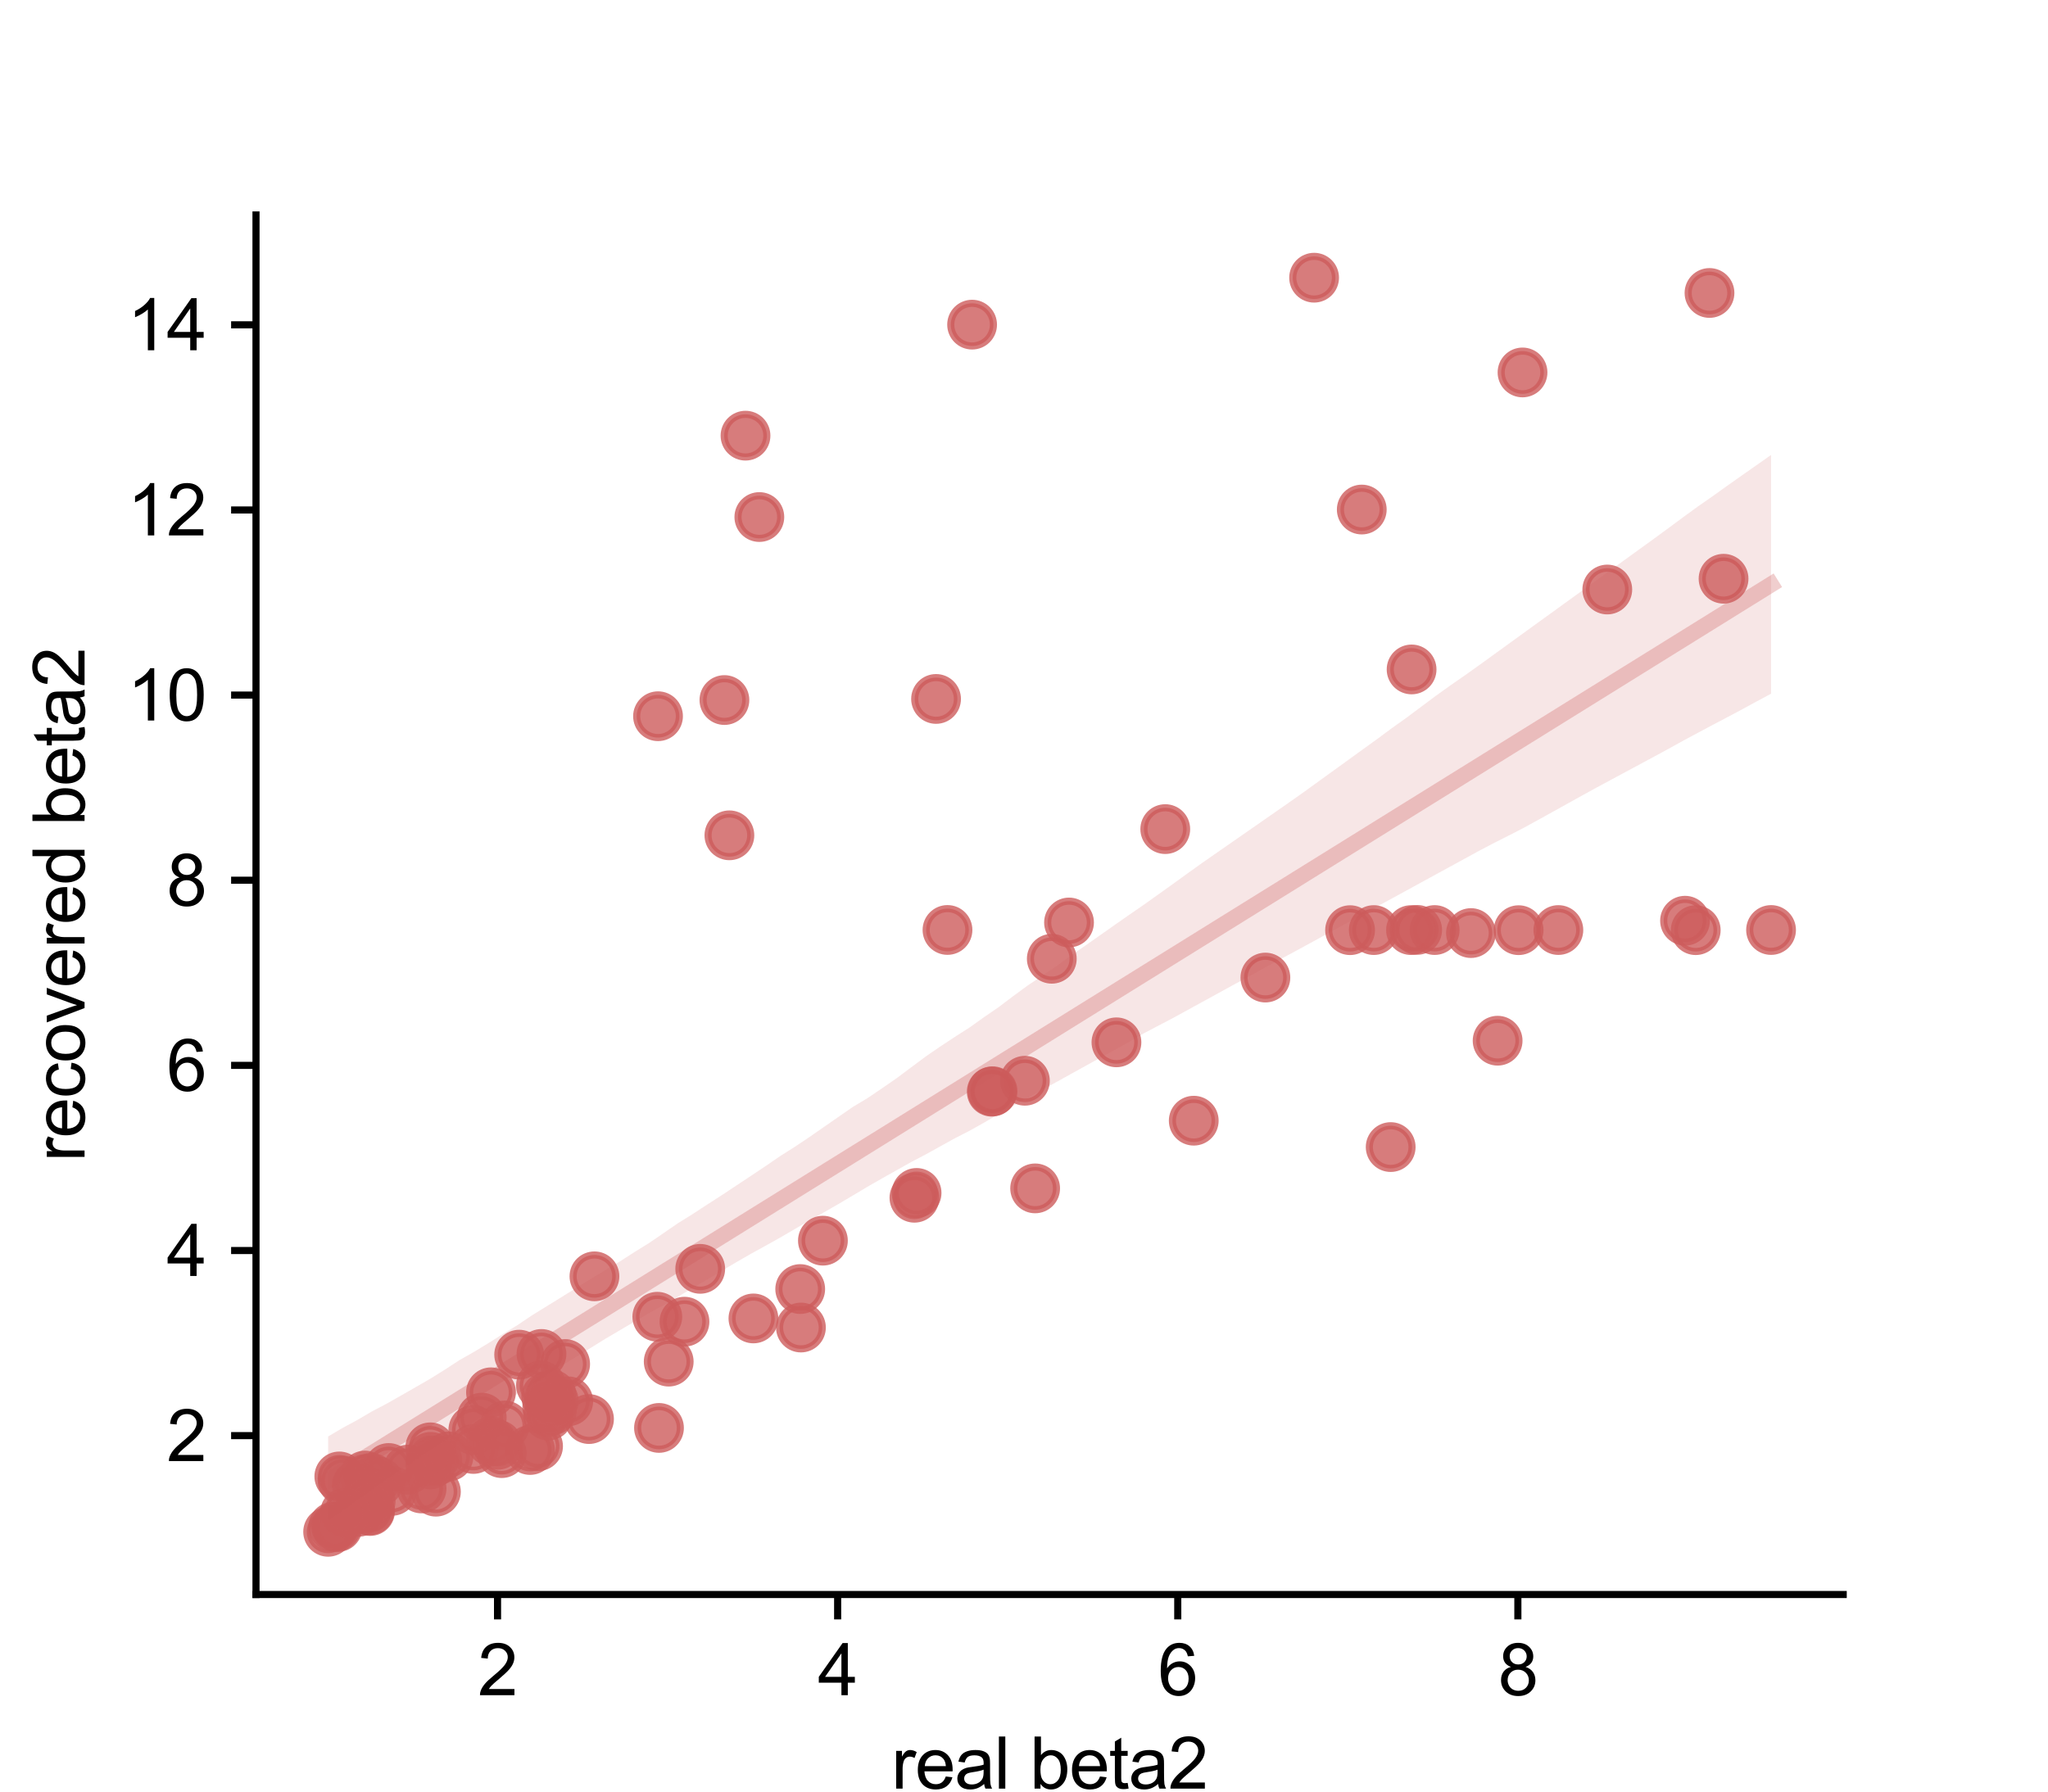<?xml version="1.0" encoding="utf-8" standalone="no"?>
<!DOCTYPE svg PUBLIC "-//W3C//DTD SVG 1.1//EN"
  "http://www.w3.org/Graphics/SVG/1.1/DTD/svg11.dtd">
<svg xmlns:xlink="http://www.w3.org/1999/xlink" width="288pt" height="252pt" viewBox="0 0 288 252" xmlns="http://www.w3.org/2000/svg" version="1.1">
 <defs>
  <style type="text/css">*{stroke-linejoin: round; stroke-linecap: butt}</style>
 </defs>
 <g id="figure_1">
  <g id="patch_1">
   <path d="M 0 252 
L 288 252 
L 288 0 
L 0 0 
L 0 252 
z
" style="fill: none"/>
  </g>
  <g id="axes_1">
   <g id="patch_2">
    <path d="M 36 224.28 
L 259.2 224.28 
L 259.2 30.24 
L 36 30.24 
L 36 224.28 
z
" style="fill: none"/>
   </g>
   <g id="PathCollection_1">
    <defs>
     <path id="m699b6d2c57" d="M 0 3 
C 0.796 3 1.559 2.684 2.121 2.121 
C 2.684 1.559 3 0.796 3 0 
C 3 -0.796 2.684 -1.559 2.121 -2.121 
C 1.559 -2.684 0.796 -3 0 -3 
C -0.796 -3 -1.559 -2.684 -2.121 -2.121 
C -2.684 -1.559 -3 -0.796 -3 0 
C -3 0.796 -2.684 1.559 -2.121 2.121 
C -1.559 2.684 -0.796 3 0 3 
z
" style="stroke: #cd5c5c; stroke-opacity: 0.8"/>
    </defs>
    <g clip-path="url(#p0aa6d8d878)">
     <use xlink:href="#m699b6d2c57" x="206.854" y="131.243" style="fill: #cd5c5c; fill-opacity: 0.8; stroke: #cd5c5c; stroke-opacity: 0.8"/>
     <use xlink:href="#m699b6d2c57" x="242.375" y="81.404" style="fill: #cd5c5c; fill-opacity: 0.8; stroke: #cd5c5c; stroke-opacity: 0.8"/>
     <use xlink:href="#m699b6d2c57" x="69.069" y="202.74" style="fill: #cd5c5c; fill-opacity: 0.8; stroke: #cd5c5c; stroke-opacity: 0.8"/>
     <use xlink:href="#m699b6d2c57" x="92.433" y="185.209" style="fill: #cd5c5c; fill-opacity: 0.8; stroke: #cd5c5c; stroke-opacity: 0.8"/>
     <use xlink:href="#m699b6d2c57" x="46.871" y="214.739" style="fill: #cd5c5c; fill-opacity: 0.8; stroke: #cd5c5c; stroke-opacity: 0.8"/>
     <use xlink:href="#m699b6d2c57" x="92.535" y="100.742" style="fill: #cd5c5c; fill-opacity: 0.8; stroke: #cd5c5c; stroke-opacity: 0.8"/>
     <use xlink:href="#m699b6d2c57" x="210.604" y="146.382" style="fill: #cd5c5c; fill-opacity: 0.8; stroke: #cd5c5c; stroke-opacity: 0.8"/>
     <use xlink:href="#m699b6d2c57" x="128.592" y="168.472" style="fill: #cd5c5c; fill-opacity: 0.8; stroke: #cd5c5c; stroke-opacity: 0.8"/>
     <use xlink:href="#m699b6d2c57" x="59.283" y="209.362" style="fill: #cd5c5c; fill-opacity: 0.8; stroke: #cd5c5c; stroke-opacity: 0.8"/>
     <use xlink:href="#m699b6d2c57" x="133.241" y="130.806" style="fill: #cd5c5c; fill-opacity: 0.8; stroke: #cd5c5c; stroke-opacity: 0.8"/>
     <use xlink:href="#m699b6d2c57" x="79.907" y="197.106" style="fill: #cd5c5c; fill-opacity: 0.8; stroke: #cd5c5c; stroke-opacity: 0.8"/>
     <use xlink:href="#m699b6d2c57" x="47.482" y="214.791" style="fill: #cd5c5c; fill-opacity: 0.8; stroke: #cd5c5c; stroke-opacity: 0.8"/>
     <use xlink:href="#m699b6d2c57" x="76.809" y="196.467" style="fill: #cd5c5c; fill-opacity: 0.8; stroke: #cd5c5c; stroke-opacity: 0.8"/>
     <use xlink:href="#m699b6d2c57" x="150.332" y="129.755" style="fill: #cd5c5c; fill-opacity: 0.8; stroke: #cd5c5c; stroke-opacity: 0.8"/>
     <use xlink:href="#m699b6d2c57" x="145.567" y="167.154" style="fill: #cd5c5c; fill-opacity: 0.8; stroke: #cd5c5c; stroke-opacity: 0.8"/>
     <use xlink:href="#m699b6d2c57" x="238.462" y="130.833" style="fill: #cd5c5c; fill-opacity: 0.8; stroke: #cd5c5c; stroke-opacity: 0.8"/>
     <use xlink:href="#m699b6d2c57" x="61.501" y="205.423" style="fill: #cd5c5c; fill-opacity: 0.8; stroke: #cd5c5c; stroke-opacity: 0.8"/>
     <use xlink:href="#m699b6d2c57" x="51.325" y="207.544" style="fill: #cd5c5c; fill-opacity: 0.8; stroke: #cd5c5c; stroke-opacity: 0.8"/>
     <use xlink:href="#m699b6d2c57" x="74.542" y="203.952" style="fill: #cd5c5c; fill-opacity: 0.8; stroke: #cd5c5c; stroke-opacity: 0.8"/>
     <use xlink:href="#m699b6d2c57" x="75.665" y="203.414" style="fill: #cd5c5c; fill-opacity: 0.8; stroke: #cd5c5c; stroke-opacity: 0.8"/>
     <use xlink:href="#m699b6d2c57" x="50.412" y="212.647" style="fill: #cd5c5c; fill-opacity: 0.8; stroke: #cd5c5c; stroke-opacity: 0.8"/>
     <use xlink:href="#m699b6d2c57" x="167.871" y="157.633" style="fill: #cd5c5c; fill-opacity: 0.8; stroke: #cd5c5c; stroke-opacity: 0.8"/>
     <use xlink:href="#m699b6d2c57" x="66.562" y="201.126" style="fill: #cd5c5c; fill-opacity: 0.8; stroke: #cd5c5c; stroke-opacity: 0.8"/>
     <use xlink:href="#m699b6d2c57" x="76.955" y="197.96" style="fill: #cd5c5c; fill-opacity: 0.8; stroke: #cd5c5c; stroke-opacity: 0.8"/>
     <use xlink:href="#m699b6d2c57" x="147.908" y="134.856" style="fill: #cd5c5c; fill-opacity: 0.8; stroke: #cd5c5c; stroke-opacity: 0.8"/>
     <use xlink:href="#m699b6d2c57" x="60.509" y="203.578" style="fill: #cd5c5c; fill-opacity: 0.8; stroke: #cd5c5c; stroke-opacity: 0.8"/>
     <use xlink:href="#m699b6d2c57" x="53.273" y="208.411" style="fill: #cd5c5c; fill-opacity: 0.8; stroke: #cd5c5c; stroke-opacity: 0.8"/>
     <use xlink:href="#m699b6d2c57" x="69.047" y="195.838" style="fill: #cd5c5c; fill-opacity: 0.8; stroke: #cd5c5c; stroke-opacity: 0.8"/>
     <use xlink:href="#m699b6d2c57" x="201.75" y="130.818" style="fill: #cd5c5c; fill-opacity: 0.8; stroke: #cd5c5c; stroke-opacity: 0.8"/>
     <use xlink:href="#m699b6d2c57" x="240.398" y="41.208" style="fill: #cd5c5c; fill-opacity: 0.8; stroke: #cd5c5c; stroke-opacity: 0.8"/>
     <use xlink:href="#m699b6d2c57" x="67.744" y="199.404" style="fill: #cd5c5c; fill-opacity: 0.8; stroke: #cd5c5c; stroke-opacity: 0.8"/>
     <use xlink:href="#m699b6d2c57" x="52.211" y="207.866" style="fill: #cd5c5c; fill-opacity: 0.8; stroke: #cd5c5c; stroke-opacity: 0.8"/>
     <use xlink:href="#m699b6d2c57" x="219.146" y="130.817" style="fill: #cd5c5c; fill-opacity: 0.8; stroke: #cd5c5c; stroke-opacity: 0.8"/>
     <use xlink:href="#m699b6d2c57" x="144.126" y="152.014" style="fill: #cd5c5c; fill-opacity: 0.8; stroke: #cd5c5c; stroke-opacity: 0.8"/>
     <use xlink:href="#m699b6d2c57" x="112.632" y="186.726" style="fill: #cd5c5c; fill-opacity: 0.8; stroke: #cd5c5c; stroke-opacity: 0.8"/>
     <use xlink:href="#m699b6d2c57" x="77.086" y="199.114" style="fill: #cd5c5c; fill-opacity: 0.8; stroke: #cd5c5c; stroke-opacity: 0.8"/>
     <use xlink:href="#m699b6d2c57" x="198.425" y="130.825" style="fill: #cd5c5c; fill-opacity: 0.8; stroke: #cd5c5c; stroke-opacity: 0.8"/>
     <use xlink:href="#m699b6d2c57" x="73.008" y="190.543" style="fill: #cd5c5c; fill-opacity: 0.8; stroke: #cd5c5c; stroke-opacity: 0.8"/>
     <use xlink:href="#m699b6d2c57" x="163.865" y="116.619" style="fill: #cd5c5c; fill-opacity: 0.8; stroke: #cd5c5c; stroke-opacity: 0.8"/>
     <use xlink:href="#m699b6d2c57" x="54.656" y="206.483" style="fill: #cd5c5c; fill-opacity: 0.8; stroke: #cd5c5c; stroke-opacity: 0.8"/>
     <use xlink:href="#m699b6d2c57" x="193.189" y="130.823" style="fill: #cd5c5c; fill-opacity: 0.8; stroke: #cd5c5c; stroke-opacity: 0.8"/>
     <use xlink:href="#m699b6d2c57" x="236.959" y="129.506" style="fill: #cd5c5c; fill-opacity: 0.8; stroke: #cd5c5c; stroke-opacity: 0.8"/>
     <use xlink:href="#m699b6d2c57" x="60.52" y="205.973" style="fill: #cd5c5c; fill-opacity: 0.8; stroke: #cd5c5c; stroke-opacity: 0.8"/>
     <use xlink:href="#m699b6d2c57" x="79.475" y="191.86" style="fill: #cd5c5c; fill-opacity: 0.8; stroke: #cd5c5c; stroke-opacity: 0.8"/>
     <use xlink:href="#m699b6d2c57" x="83.594" y="179.524" style="fill: #cd5c5c; fill-opacity: 0.8; stroke: #cd5c5c; stroke-opacity: 0.8"/>
     <use xlink:href="#m699b6d2c57" x="104.838" y="61.28" style="fill: #cd5c5c; fill-opacity: 0.8; stroke: #cd5c5c; stroke-opacity: 0.8"/>
     <use xlink:href="#m699b6d2c57" x="52.045" y="212.535" style="fill: #cd5c5c; fill-opacity: 0.8; stroke: #cd5c5c; stroke-opacity: 0.8"/>
     <use xlink:href="#m699b6d2c57" x="46.145" y="215.46" style="fill: #cd5c5c; fill-opacity: 0.8; stroke: #cd5c5c; stroke-opacity: 0.8"/>
     <use xlink:href="#m699b6d2c57" x="189.855" y="130.835" style="fill: #cd5c5c; fill-opacity: 0.8; stroke: #cd5c5c; stroke-opacity: 0.8"/>
     <use xlink:href="#m699b6d2c57" x="128.894" y="167.795" style="fill: #cd5c5c; fill-opacity: 0.8; stroke: #cd5c5c; stroke-opacity: 0.8"/>
     <use xlink:href="#m699b6d2c57" x="47.716" y="207.671" style="fill: #cd5c5c; fill-opacity: 0.8; stroke: #cd5c5c; stroke-opacity: 0.8"/>
     <use xlink:href="#m699b6d2c57" x="102.571" y="117.494" style="fill: #cd5c5c; fill-opacity: 0.8; stroke: #cd5c5c; stroke-opacity: 0.8"/>
     <use xlink:href="#m699b6d2c57" x="61.299" y="209.815" style="fill: #cd5c5c; fill-opacity: 0.8; stroke: #cd5c5c; stroke-opacity: 0.8"/>
     <use xlink:href="#m699b6d2c57" x="115.723" y="174.509" style="fill: #cd5c5c; fill-opacity: 0.8; stroke: #cd5c5c; stroke-opacity: 0.8"/>
     <use xlink:href="#m699b6d2c57" x="69.974" y="203.222" style="fill: #cd5c5c; fill-opacity: 0.8; stroke: #cd5c5c; stroke-opacity: 0.8"/>
     <use xlink:href="#m699b6d2c57" x="139.577" y="153.488" style="fill: #cd5c5c; fill-opacity: 0.8; stroke: #cd5c5c; stroke-opacity: 0.8"/>
     <use xlink:href="#m699b6d2c57" x="76.074" y="194.874" style="fill: #cd5c5c; fill-opacity: 0.8; stroke: #cd5c5c; stroke-opacity: 0.8"/>
     <use xlink:href="#m699b6d2c57" x="76.144" y="190.443" style="fill: #cd5c5c; fill-opacity: 0.8; stroke: #cd5c5c; stroke-opacity: 0.8"/>
     <use xlink:href="#m699b6d2c57" x="101.871" y="98.467" style="fill: #cd5c5c; fill-opacity: 0.8; stroke: #cd5c5c; stroke-opacity: 0.8"/>
     <use xlink:href="#m699b6d2c57" x="157.001" y="146.611" style="fill: #cd5c5c; fill-opacity: 0.8; stroke: #cd5c5c; stroke-opacity: 0.8"/>
     <use xlink:href="#m699b6d2c57" x="184.796" y="39.06" style="fill: #cd5c5c; fill-opacity: 0.8; stroke: #cd5c5c; stroke-opacity: 0.8"/>
     <use xlink:href="#m699b6d2c57" x="92.671" y="200.847" style="fill: #cd5c5c; fill-opacity: 0.8; stroke: #cd5c5c; stroke-opacity: 0.8"/>
     <use xlink:href="#m699b6d2c57" x="213.556" y="130.836" style="fill: #cd5c5c; fill-opacity: 0.8; stroke: #cd5c5c; stroke-opacity: 0.8"/>
     <use xlink:href="#m699b6d2c57" x="66.576" y="203.806" style="fill: #cd5c5c; fill-opacity: 0.8; stroke: #cd5c5c; stroke-opacity: 0.8"/>
     <use xlink:href="#m699b6d2c57" x="214.105" y="52.387" style="fill: #cd5c5c; fill-opacity: 0.8; stroke: #cd5c5c; stroke-opacity: 0.8"/>
     <use xlink:href="#m699b6d2c57" x="51.961" y="210.03" style="fill: #cd5c5c; fill-opacity: 0.8; stroke: #cd5c5c; stroke-opacity: 0.8"/>
     <use xlink:href="#m699b6d2c57" x="50.194" y="208.897" style="fill: #cd5c5c; fill-opacity: 0.8; stroke: #cd5c5c; stroke-opacity: 0.8"/>
     <use xlink:href="#m699b6d2c57" x="50.661" y="212.186" style="fill: #cd5c5c; fill-opacity: 0.8; stroke: #cd5c5c; stroke-opacity: 0.8"/>
     <use xlink:href="#m699b6d2c57" x="131.634" y="98.311" style="fill: #cd5c5c; fill-opacity: 0.8; stroke: #cd5c5c; stroke-opacity: 0.8"/>
     <use xlink:href="#m699b6d2c57" x="48.184" y="208.26" style="fill: #cd5c5c; fill-opacity: 0.8; stroke: #cd5c5c; stroke-opacity: 0.8"/>
     <use xlink:href="#m699b6d2c57" x="106.783" y="72.725" style="fill: #cd5c5c; fill-opacity: 0.8; stroke: #cd5c5c; stroke-opacity: 0.8"/>
     <use xlink:href="#m699b6d2c57" x="51.351" y="211.737" style="fill: #cd5c5c; fill-opacity: 0.8; stroke: #cd5c5c; stroke-opacity: 0.8"/>
     <use xlink:href="#m699b6d2c57" x="55.143" y="209.698" style="fill: #cd5c5c; fill-opacity: 0.8; stroke: #cd5c5c; stroke-opacity: 0.8"/>
     <use xlink:href="#m699b6d2c57" x="63.068" y="204.858" style="fill: #cd5c5c; fill-opacity: 0.8; stroke: #cd5c5c; stroke-opacity: 0.8"/>
     <use xlink:href="#m699b6d2c57" x="77.545" y="196.126" style="fill: #cd5c5c; fill-opacity: 0.8; stroke: #cd5c5c; stroke-opacity: 0.8"/>
     <use xlink:href="#m699b6d2c57" x="105.951" y="185.448" style="fill: #cd5c5c; fill-opacity: 0.8; stroke: #cd5c5c; stroke-opacity: 0.8"/>
     <use xlink:href="#m699b6d2c57" x="249.055" y="130.811" style="fill: #cd5c5c; fill-opacity: 0.8; stroke: #cd5c5c; stroke-opacity: 0.8"/>
     <use xlink:href="#m699b6d2c57" x="139.463" y="153.553" style="fill: #cd5c5c; fill-opacity: 0.8; stroke: #cd5c5c; stroke-opacity: 0.8"/>
     <use xlink:href="#m699b6d2c57" x="199.288" y="130.796" style="fill: #cd5c5c; fill-opacity: 0.8; stroke: #cd5c5c; stroke-opacity: 0.8"/>
     <use xlink:href="#m699b6d2c57" x="177.946" y="137.501" style="fill: #cd5c5c; fill-opacity: 0.8; stroke: #cd5c5c; stroke-opacity: 0.8"/>
     <use xlink:href="#m699b6d2c57" x="98.469" y="178.471" style="fill: #cd5c5c; fill-opacity: 0.8; stroke: #cd5c5c; stroke-opacity: 0.8"/>
     <use xlink:href="#m699b6d2c57" x="94.038" y="191.523" style="fill: #cd5c5c; fill-opacity: 0.8; stroke: #cd5c5c; stroke-opacity: 0.8"/>
     <use xlink:href="#m699b6d2c57" x="198.506" y="94.161" style="fill: #cd5c5c; fill-opacity: 0.8; stroke: #cd5c5c; stroke-opacity: 0.8"/>
     <use xlink:href="#m699b6d2c57" x="82.829" y="199.602" style="fill: #cd5c5c; fill-opacity: 0.8; stroke: #cd5c5c; stroke-opacity: 0.8"/>
     <use xlink:href="#m699b6d2c57" x="52.127" y="211.146" style="fill: #cd5c5c; fill-opacity: 0.8; stroke: #cd5c5c; stroke-opacity: 0.8"/>
     <use xlink:href="#m699b6d2c57" x="77.601" y="198.386" style="fill: #cd5c5c; fill-opacity: 0.8; stroke: #cd5c5c; stroke-opacity: 0.8"/>
     <use xlink:href="#m699b6d2c57" x="51.984" y="212.428" style="fill: #cd5c5c; fill-opacity: 0.8; stroke: #cd5c5c; stroke-opacity: 0.8"/>
     <use xlink:href="#m699b6d2c57" x="70.979" y="200.506" style="fill: #cd5c5c; fill-opacity: 0.8; stroke: #cd5c5c; stroke-opacity: 0.8"/>
     <use xlink:href="#m699b6d2c57" x="96.255" y="185.905" style="fill: #cd5c5c; fill-opacity: 0.8; stroke: #cd5c5c; stroke-opacity: 0.8"/>
     <use xlink:href="#m699b6d2c57" x="47.288" y="214.729" style="fill: #cd5c5c; fill-opacity: 0.8; stroke: #cd5c5c; stroke-opacity: 0.8"/>
     <use xlink:href="#m699b6d2c57" x="48.528" y="212.758" style="fill: #cd5c5c; fill-opacity: 0.8; stroke: #cd5c5c; stroke-opacity: 0.8"/>
     <use xlink:href="#m699b6d2c57" x="226.025" y="82.919" style="fill: #cd5c5c; fill-opacity: 0.8; stroke: #cd5c5c; stroke-opacity: 0.8"/>
     <use xlink:href="#m699b6d2c57" x="136.702" y="45.663" style="fill: #cd5c5c; fill-opacity: 0.8; stroke: #cd5c5c; stroke-opacity: 0.8"/>
     <use xlink:href="#m699b6d2c57" x="77.874" y="197.049" style="fill: #cd5c5c; fill-opacity: 0.8; stroke: #cd5c5c; stroke-opacity: 0.8"/>
     <use xlink:href="#m699b6d2c57" x="112.53" y="181.316" style="fill: #cd5c5c; fill-opacity: 0.8; stroke: #cd5c5c; stroke-opacity: 0.8"/>
     <use xlink:href="#m699b6d2c57" x="191.499" y="71.671" style="fill: #cd5c5c; fill-opacity: 0.8; stroke: #cd5c5c; stroke-opacity: 0.8"/>
     <use xlink:href="#m699b6d2c57" x="70.555" y="204.392" style="fill: #cd5c5c; fill-opacity: 0.8; stroke: #cd5c5c; stroke-opacity: 0.8"/>
     <use xlink:href="#m699b6d2c57" x="60.575" y="204.919" style="fill: #cd5c5c; fill-opacity: 0.8; stroke: #cd5c5c; stroke-opacity: 0.8"/>
     <use xlink:href="#m699b6d2c57" x="195.565" y="161.344" style="fill: #cd5c5c; fill-opacity: 0.8; stroke: #cd5c5c; stroke-opacity: 0.8"/>
     <use xlink:href="#m699b6d2c57" x="57.365" y="206.713" style="fill: #cd5c5c; fill-opacity: 0.8; stroke: #cd5c5c; stroke-opacity: 0.8"/>
    </g>
   </g>
   <g id="line2d_1">
    <path d="M 46.145 208.248 
L 48.195 206.975 
L 50.245 205.702 
L 52.294 204.429 
L 54.344 203.155 
L 56.393 201.882 
L 58.443 200.609 
L 60.493 199.336 
L 62.542 198.063 
L 64.592 196.79 
L 66.641 195.517 
L 68.691 194.244 
L 70.74 192.971 
L 72.79 191.698 
L 74.84 190.424 
L 76.889 189.151 
L 78.939 187.878 
L 80.988 186.605 
L 83.038 185.332 
L 85.088 184.059 
L 87.137 182.786 
L 89.187 181.513 
L 91.236 180.24 
L 93.286 178.966 
L 95.336 177.693 
L 97.385 176.42 
L 99.435 175.147 
L 101.484 173.874 
L 103.534 172.601 
L 105.583 171.328 
L 107.633 170.055 
L 109.683 168.782 
L 111.732 167.509 
L 113.782 166.235 
L 115.831 164.962 
L 117.881 163.689 
L 119.931 162.416 
L 121.98 161.143 
L 124.03 159.87 
L 126.079 158.597 
L 128.129 157.324 
L 130.179 156.051 
L 132.228 154.777 
L 134.278 153.504 
L 136.327 152.231 
L 138.377 150.958 
L 140.426 149.685 
L 142.476 148.412 
L 144.526 147.139 
L 146.575 145.866 
L 148.625 144.593 
L 150.674 143.319 
L 152.724 142.046 
L 154.774 140.773 
L 156.823 139.5 
L 158.873 138.227 
L 160.922 136.954 
L 162.972 135.681 
L 165.021 134.408 
L 167.071 133.135 
L 169.121 131.862 
L 171.17 130.588 
L 173.22 129.315 
L 175.269 128.042 
L 177.319 126.769 
L 179.369 125.496 
L 181.418 124.223 
L 183.468 122.95 
L 185.517 121.677 
L 187.567 120.404 
L 189.617 119.13 
L 191.666 117.857 
L 193.716 116.584 
L 195.765 115.311 
L 197.815 114.038 
L 199.864 112.765 
L 201.914 111.492 
L 203.964 110.219 
L 206.013 108.946 
L 208.063 107.673 
L 210.112 106.399 
L 212.162 105.126 
L 214.212 103.853 
L 216.261 102.58 
L 218.311 101.307 
L 220.36 100.034 
L 222.41 98.761 
L 224.46 97.488 
L 226.509 96.215 
L 228.559 94.941 
L 230.608 93.668 
L 232.658 92.395 
L 234.707 91.122 
L 236.757 89.849 
L 238.807 88.576 
L 240.856 87.303 
L 242.906 86.03 
L 244.955 84.757 
L 247.005 83.484 
L 249.055 82.21 
" clip-path="url(#p0aa6d8d878)" style="fill: none; stroke: #cd5c5c; stroke-opacity: 0.3; stroke-width: 2.25; stroke-linecap: square"/>
   </g>
   <g id="PolyCollection_1">
    <path d="M 46.145 202.049 
L 46.145 213.929 
L 48.195 212.539 
L 50.245 211.056 
L 52.294 209.61 
L 54.344 208.143 
L 56.393 206.762 
L 58.443 205.412 
L 60.493 204.017 
L 62.542 202.712 
L 64.592 201.358 
L 66.641 200.022 
L 68.691 198.69 
L 70.74 197.365 
L 72.79 196.037 
L 74.84 194.764 
L 76.889 193.464 
L 78.939 192.092 
L 80.988 190.874 
L 83.038 189.607 
L 85.088 188.334 
L 87.137 187.127 
L 89.187 185.921 
L 91.236 184.704 
L 93.286 183.594 
L 95.336 182.392 
L 97.385 181.179 
L 99.435 179.975 
L 101.484 178.755 
L 103.534 177.544 
L 105.583 176.364 
L 107.633 175.238 
L 109.683 174.089 
L 111.732 172.896 
L 113.782 171.703 
L 115.831 170.542 
L 117.881 169.37 
L 119.931 168.155 
L 121.98 166.93 
L 124.03 165.756 
L 126.079 164.604 
L 128.129 163.453 
L 130.179 162.377 
L 132.228 161.243 
L 134.278 160.107 
L 136.327 159.058 
L 138.377 157.913 
L 140.426 156.702 
L 142.476 155.542 
L 144.526 154.415 
L 146.575 153.288 
L 148.625 152.16 
L 150.674 151.019 
L 152.724 149.887 
L 154.774 148.754 
L 156.823 147.646 
L 158.873 146.481 
L 160.922 145.303 
L 162.972 144.228 
L 165.021 143.154 
L 167.071 142.031 
L 169.121 140.906 
L 171.17 139.781 
L 173.22 138.656 
L 175.269 137.531 
L 177.319 136.406 
L 179.369 135.281 
L 181.418 134.192 
L 183.468 133.081 
L 185.517 131.959 
L 187.567 130.815 
L 189.617 129.72 
L 191.666 128.59 
L 193.716 127.474 
L 195.765 126.359 
L 197.815 125.238 
L 199.864 124.118 
L 201.914 122.998 
L 203.964 121.878 
L 206.013 120.758 
L 208.063 119.637 
L 210.112 118.564 
L 212.162 117.527 
L 214.212 116.474 
L 216.261 115.349 
L 218.311 114.213 
L 220.36 113.075 
L 222.41 111.936 
L 224.46 110.808 
L 226.509 109.706 
L 228.559 108.604 
L 230.608 107.502 
L 232.658 106.4 
L 234.707 105.288 
L 236.757 104.15 
L 238.807 103.053 
L 240.856 101.958 
L 242.906 100.883 
L 244.955 99.792 
L 247.005 98.673 
L 249.055 97.578 
L 249.055 63.995 
L 249.055 63.995 
L 247.005 65.433 
L 244.955 66.872 
L 242.906 68.315 
L 240.856 69.786 
L 238.807 71.209 
L 236.757 72.704 
L 234.707 74.222 
L 232.658 75.725 
L 230.608 77.207 
L 228.559 78.689 
L 226.509 80.172 
L 224.46 81.654 
L 222.41 83.136 
L 220.36 84.619 
L 218.311 86.103 
L 216.261 87.586 
L 214.212 89.07 
L 212.162 90.555 
L 210.112 92.039 
L 208.063 93.524 
L 206.013 94.982 
L 203.964 96.403 
L 201.914 97.872 
L 199.864 99.402 
L 197.815 100.932 
L 195.765 102.397 
L 193.716 103.911 
L 191.666 105.394 
L 189.617 106.876 
L 187.567 108.359 
L 185.517 109.842 
L 183.468 111.324 
L 181.418 112.775 
L 179.369 114.201 
L 177.319 115.627 
L 175.269 117.053 
L 173.22 118.479 
L 171.17 119.904 
L 169.121 121.33 
L 167.071 122.795 
L 165.021 124.279 
L 162.972 125.746 
L 160.922 127.206 
L 158.873 128.621 
L 156.823 130.05 
L 154.774 131.495 
L 152.724 132.933 
L 150.674 134.348 
L 148.625 135.866 
L 146.575 137.232 
L 144.526 138.614 
L 142.476 140.118 
L 140.426 141.665 
L 138.377 143.073 
L 136.327 144.535 
L 134.278 145.843 
L 132.228 147.198 
L 130.179 148.602 
L 128.129 150.134 
L 126.079 151.666 
L 124.03 153.08 
L 121.98 154.468 
L 119.931 155.695 
L 117.881 157.117 
L 115.831 158.54 
L 113.782 159.963 
L 111.732 161.332 
L 109.683 162.631 
L 107.633 164.038 
L 105.583 165.407 
L 103.534 166.762 
L 101.484 168.121 
L 99.435 169.438 
L 97.385 170.778 
L 95.336 172.055 
L 93.286 173.463 
L 91.236 174.865 
L 89.187 176.135 
L 87.137 177.45 
L 85.088 178.666 
L 83.038 179.931 
L 80.988 181.184 
L 78.939 182.463 
L 76.889 183.728 
L 74.84 184.996 
L 72.79 186.372 
L 70.74 187.622 
L 68.691 188.919 
L 66.641 190.159 
L 64.592 191.325 
L 62.542 192.661 
L 60.493 193.936 
L 58.443 195.122 
L 56.393 196.293 
L 54.344 197.454 
L 52.294 198.53 
L 50.245 199.735 
L 48.195 200.84 
L 46.145 202.049 
z
" clip-path="url(#p0aa6d8d878)" style="fill: #cd5c5c; fill-opacity: 0.15"/>
   </g>
   <g id="matplotlib.axis_1">
    <g id="xtick_1">
     <g id="line2d_2">
      <defs>
       <path id="m6bf0100435" d="M 0 0 
L 0 3.5 
" style="stroke: #000000"/>
      </defs>
      <g>
       <use xlink:href="#m6bf0100435" x="69.966" y="224.28" style="stroke: #000000"/>
      </g>
     </g>
     <g id="text_1">
      <!-- 2 -->
      <g transform="translate(67.186 238.438) scale(0.1 -0.1)">
       <defs>
        <path id="ArialMT-32" d="M 3222 541 
L 3222 0 
L 194 0 
Q 188 203 259 391 
Q 375 700 629 1000 
Q 884 1300 1366 1694 
Q 2113 2306 2375 2664 
Q 2638 3022 2638 3341 
Q 2638 3675 2398 3904 
Q 2159 4134 1775 4134 
Q 1369 4134 1125 3890 
Q 881 3647 878 3216 
L 300 3275 
Q 359 3922 746 4261 
Q 1134 4600 1788 4600 
Q 2447 4600 2831 4234 
Q 3216 3869 3216 3328 
Q 3216 3053 3103 2787 
Q 2991 2522 2730 2228 
Q 2469 1934 1863 1422 
Q 1356 997 1212 845 
Q 1069 694 975 541 
L 3222 541 
z
" transform="scale(0.016)"/>
       </defs>
       <use xlink:href="#ArialMT-32"/>
      </g>
     </g>
    </g>
    <g id="xtick_2">
     <g id="line2d_3">
      <g>
       <use xlink:href="#m6bf0100435" x="117.794" y="224.28" style="stroke: #000000"/>
      </g>
     </g>
     <g id="text_2">
      <!-- 4 -->
      <g transform="translate(115.014 238.438) scale(0.1 -0.1)">
       <defs>
        <path id="ArialMT-34" d="M 2069 0 
L 2069 1097 
L 81 1097 
L 81 1613 
L 2172 4581 
L 2631 4581 
L 2631 1613 
L 3250 1613 
L 3250 1097 
L 2631 1097 
L 2631 0 
L 2069 0 
z
M 2069 1613 
L 2069 3678 
L 634 1613 
L 2069 1613 
z
" transform="scale(0.016)"/>
       </defs>
       <use xlink:href="#ArialMT-34"/>
      </g>
     </g>
    </g>
    <g id="xtick_3">
     <g id="line2d_4">
      <g>
       <use xlink:href="#m6bf0100435" x="165.622" y="224.28" style="stroke: #000000"/>
      </g>
     </g>
     <g id="text_3">
      <!-- 6 -->
      <g transform="translate(162.842 238.438) scale(0.1 -0.1)">
       <defs>
        <path id="ArialMT-36" d="M 3184 3459 
L 2625 3416 
Q 2550 3747 2413 3897 
Q 2184 4138 1850 4138 
Q 1581 4138 1378 3988 
Q 1113 3794 959 3422 
Q 806 3050 800 2363 
Q 1003 2672 1297 2822 
Q 1591 2972 1913 2972 
Q 2475 2972 2870 2558 
Q 3266 2144 3266 1488 
Q 3266 1056 3080 686 
Q 2894 316 2569 119 
Q 2244 -78 1831 -78 
Q 1128 -78 684 439 
Q 241 956 241 2144 
Q 241 3472 731 4075 
Q 1159 4600 1884 4600 
Q 2425 4600 2770 4297 
Q 3116 3994 3184 3459 
z
M 888 1484 
Q 888 1194 1011 928 
Q 1134 663 1356 523 
Q 1578 384 1822 384 
Q 2178 384 2434 671 
Q 2691 959 2691 1453 
Q 2691 1928 2437 2201 
Q 2184 2475 1800 2475 
Q 1419 2475 1153 2201 
Q 888 1928 888 1484 
z
" transform="scale(0.016)"/>
       </defs>
       <use xlink:href="#ArialMT-36"/>
      </g>
     </g>
    </g>
    <g id="xtick_4">
     <g id="line2d_5">
      <g>
       <use xlink:href="#m6bf0100435" x="213.45" y="224.28" style="stroke: #000000"/>
      </g>
     </g>
     <g id="text_4">
      <!-- 8 -->
      <g transform="translate(210.67 238.438) scale(0.1 -0.1)">
       <defs>
        <path id="ArialMT-38" d="M 1131 2484 
Q 781 2613 612 2850 
Q 444 3088 444 3419 
Q 444 3919 803 4259 
Q 1163 4600 1759 4600 
Q 2359 4600 2725 4251 
Q 3091 3903 3091 3403 
Q 3091 3084 2923 2848 
Q 2756 2613 2416 2484 
Q 2838 2347 3058 2040 
Q 3278 1734 3278 1309 
Q 3278 722 2862 322 
Q 2447 -78 1769 -78 
Q 1091 -78 675 323 
Q 259 725 259 1325 
Q 259 1772 486 2073 
Q 713 2375 1131 2484 
z
M 1019 3438 
Q 1019 3113 1228 2906 
Q 1438 2700 1772 2700 
Q 2097 2700 2305 2904 
Q 2513 3109 2513 3406 
Q 2513 3716 2298 3927 
Q 2084 4138 1766 4138 
Q 1444 4138 1231 3931 
Q 1019 3725 1019 3438 
z
M 838 1322 
Q 838 1081 952 856 
Q 1066 631 1291 507 
Q 1516 384 1775 384 
Q 2178 384 2440 643 
Q 2703 903 2703 1303 
Q 2703 1709 2433 1975 
Q 2163 2241 1756 2241 
Q 1359 2241 1098 1978 
Q 838 1716 838 1322 
z
" transform="scale(0.016)"/>
       </defs>
       <use xlink:href="#ArialMT-38"/>
      </g>
     </g>
    </g>
    <g id="text_5">
     <!-- real beta2 -->
     <g transform="translate(125.363 251.583) scale(0.1 -0.1)">
      <defs>
       <path id="ArialMT-72" d="M 416 0 
L 416 3319 
L 922 3319 
L 922 2816 
Q 1116 3169 1280 3281 
Q 1444 3394 1641 3394 
Q 1925 3394 2219 3213 
L 2025 2691 
Q 1819 2813 1613 2813 
Q 1428 2813 1281 2702 
Q 1134 2591 1072 2394 
Q 978 2094 978 1738 
L 978 0 
L 416 0 
z
" transform="scale(0.016)"/>
       <path id="ArialMT-65" d="M 2694 1069 
L 3275 997 
Q 3138 488 2766 206 
Q 2394 -75 1816 -75 
Q 1088 -75 661 373 
Q 234 822 234 1631 
Q 234 2469 665 2931 
Q 1097 3394 1784 3394 
Q 2450 3394 2872 2941 
Q 3294 2488 3294 1666 
Q 3294 1616 3291 1516 
L 816 1516 
Q 847 969 1125 678 
Q 1403 388 1819 388 
Q 2128 388 2347 550 
Q 2566 713 2694 1069 
z
M 847 1978 
L 2700 1978 
Q 2663 2397 2488 2606 
Q 2219 2931 1791 2931 
Q 1403 2931 1139 2672 
Q 875 2413 847 1978 
z
" transform="scale(0.016)"/>
       <path id="ArialMT-61" d="M 2588 409 
Q 2275 144 1986 34 
Q 1697 -75 1366 -75 
Q 819 -75 525 192 
Q 231 459 231 875 
Q 231 1119 342 1320 
Q 453 1522 633 1644 
Q 813 1766 1038 1828 
Q 1203 1872 1538 1913 
Q 2219 1994 2541 2106 
Q 2544 2222 2544 2253 
Q 2544 2597 2384 2738 
Q 2169 2928 1744 2928 
Q 1347 2928 1158 2789 
Q 969 2650 878 2297 
L 328 2372 
Q 403 2725 575 2942 
Q 747 3159 1072 3276 
Q 1397 3394 1825 3394 
Q 2250 3394 2515 3294 
Q 2781 3194 2906 3042 
Q 3031 2891 3081 2659 
Q 3109 2516 3109 2141 
L 3109 1391 
Q 3109 606 3145 398 
Q 3181 191 3288 0 
L 2700 0 
Q 2613 175 2588 409 
z
M 2541 1666 
Q 2234 1541 1622 1453 
Q 1275 1403 1131 1340 
Q 988 1278 909 1158 
Q 831 1038 831 891 
Q 831 666 1001 516 
Q 1172 366 1500 366 
Q 1825 366 2078 508 
Q 2331 650 2450 897 
Q 2541 1088 2541 1459 
L 2541 1666 
z
" transform="scale(0.016)"/>
       <path id="ArialMT-6c" d="M 409 0 
L 409 4581 
L 972 4581 
L 972 0 
L 409 0 
z
" transform="scale(0.016)"/>
       <path id="ArialMT-20" transform="scale(0.016)"/>
       <path id="ArialMT-62" d="M 941 0 
L 419 0 
L 419 4581 
L 981 4581 
L 981 2947 
Q 1338 3394 1891 3394 
Q 2197 3394 2470 3270 
Q 2744 3147 2920 2923 
Q 3097 2700 3197 2384 
Q 3297 2069 3297 1709 
Q 3297 856 2875 390 
Q 2453 -75 1863 -75 
Q 1275 -75 941 416 
L 941 0 
z
M 934 1684 
Q 934 1088 1097 822 
Q 1363 388 1816 388 
Q 2184 388 2453 708 
Q 2722 1028 2722 1663 
Q 2722 2313 2464 2622 
Q 2206 2931 1841 2931 
Q 1472 2931 1203 2611 
Q 934 2291 934 1684 
z
" transform="scale(0.016)"/>
       <path id="ArialMT-74" d="M 1650 503 
L 1731 6 
Q 1494 -44 1306 -44 
Q 1000 -44 831 53 
Q 663 150 594 308 
Q 525 466 525 972 
L 525 2881 
L 113 2881 
L 113 3319 
L 525 3319 
L 525 4141 
L 1084 4478 
L 1084 3319 
L 1650 3319 
L 1650 2881 
L 1084 2881 
L 1084 941 
Q 1084 700 1114 631 
Q 1144 563 1211 522 
Q 1278 481 1403 481 
Q 1497 481 1650 503 
z
" transform="scale(0.016)"/>
      </defs>
      <use xlink:href="#ArialMT-72"/>
      <use xlink:href="#ArialMT-65" x="33.301"/>
      <use xlink:href="#ArialMT-61" x="88.916"/>
      <use xlink:href="#ArialMT-6c" x="144.531"/>
      <use xlink:href="#ArialMT-20" x="166.748"/>
      <use xlink:href="#ArialMT-62" x="194.531"/>
      <use xlink:href="#ArialMT-65" x="250.146"/>
      <use xlink:href="#ArialMT-74" x="305.762"/>
      <use xlink:href="#ArialMT-61" x="333.545"/>
      <use xlink:href="#ArialMT-32" x="389.16"/>
     </g>
    </g>
   </g>
   <g id="matplotlib.axis_2">
    <g id="ytick_1">
     <g id="line2d_6">
      <defs>
       <path id="mfa28d13361" d="M 0 0 
L -3.5 0 
" style="stroke: #000000"/>
      </defs>
      <g>
       <use xlink:href="#mfa28d13361" x="36" y="201.933" style="stroke: #000000"/>
      </g>
     </g>
     <g id="text_6">
      <!-- 2 -->
      <g transform="translate(23.439 205.512) scale(0.1 -0.1)">
       <use xlink:href="#ArialMT-32"/>
      </g>
     </g>
    </g>
    <g id="ytick_2">
     <g id="line2d_7">
      <g>
       <use xlink:href="#mfa28d13361" x="36" y="175.892" style="stroke: #000000"/>
      </g>
     </g>
     <g id="text_7">
      <!-- 4 -->
      <g transform="translate(23.439 179.471) scale(0.1 -0.1)">
       <use xlink:href="#ArialMT-34"/>
      </g>
     </g>
    </g>
    <g id="ytick_3">
     <g id="line2d_8">
      <g>
       <use xlink:href="#mfa28d13361" x="36" y="149.851" style="stroke: #000000"/>
      </g>
     </g>
     <g id="text_8">
      <!-- 6 -->
      <g transform="translate(23.439 153.43) scale(0.1 -0.1)">
       <use xlink:href="#ArialMT-36"/>
      </g>
     </g>
    </g>
    <g id="ytick_4">
     <g id="line2d_9">
      <g>
       <use xlink:href="#mfa28d13361" x="36" y="123.81" style="stroke: #000000"/>
      </g>
     </g>
     <g id="text_9">
      <!-- 8 -->
      <g transform="translate(23.439 127.389) scale(0.1 -0.1)">
       <use xlink:href="#ArialMT-38"/>
      </g>
     </g>
    </g>
    <g id="ytick_5">
     <g id="line2d_10">
      <g>
       <use xlink:href="#mfa28d13361" x="36" y="97.769" style="stroke: #000000"/>
      </g>
     </g>
     <g id="text_10">
      <!-- 10 -->
      <g transform="translate(17.878 101.348) scale(0.1 -0.1)">
       <defs>
        <path id="ArialMT-31" d="M 2384 0 
L 1822 0 
L 1822 3584 
Q 1619 3391 1289 3197 
Q 959 3003 697 2906 
L 697 3450 
Q 1169 3672 1522 3987 
Q 1875 4303 2022 4600 
L 2384 4600 
L 2384 0 
z
" transform="scale(0.016)"/>
        <path id="ArialMT-30" d="M 266 2259 
Q 266 3072 433 3567 
Q 600 4063 929 4331 
Q 1259 4600 1759 4600 
Q 2128 4600 2406 4451 
Q 2684 4303 2865 4023 
Q 3047 3744 3150 3342 
Q 3253 2941 3253 2259 
Q 3253 1453 3087 958 
Q 2922 463 2592 192 
Q 2263 -78 1759 -78 
Q 1097 -78 719 397 
Q 266 969 266 2259 
z
M 844 2259 
Q 844 1131 1108 757 
Q 1372 384 1759 384 
Q 2147 384 2411 759 
Q 2675 1134 2675 2259 
Q 2675 3391 2411 3762 
Q 2147 4134 1753 4134 
Q 1366 4134 1134 3806 
Q 844 3388 844 2259 
z
" transform="scale(0.016)"/>
       </defs>
       <use xlink:href="#ArialMT-31"/>
       <use xlink:href="#ArialMT-30" x="55.615"/>
      </g>
     </g>
    </g>
    <g id="ytick_6">
     <g id="line2d_11">
      <g>
       <use xlink:href="#mfa28d13361" x="36" y="71.729" style="stroke: #000000"/>
      </g>
     </g>
     <g id="text_11">
      <!-- 12 -->
      <g transform="translate(17.878 75.307) scale(0.1 -0.1)">
       <use xlink:href="#ArialMT-31"/>
       <use xlink:href="#ArialMT-32" x="55.615"/>
      </g>
     </g>
    </g>
    <g id="ytick_7">
     <g id="line2d_12">
      <g>
       <use xlink:href="#mfa28d13361" x="36" y="45.688" style="stroke: #000000"/>
      </g>
     </g>
     <g id="text_12">
      <!-- 14 -->
      <g transform="translate(17.878 49.267) scale(0.1 -0.1)">
       <use xlink:href="#ArialMT-31"/>
       <use xlink:href="#ArialMT-34" x="55.615"/>
      </g>
     </g>
    </g>
    <g id="text_13">
     <!-- recovered beta2 -->
     <g transform="translate(11.891 163.392) rotate(-90) scale(0.1 -0.1)">
      <defs>
       <path id="ArialMT-63" d="M 2588 1216 
L 3141 1144 
Q 3050 572 2676 248 
Q 2303 -75 1759 -75 
Q 1078 -75 664 370 
Q 250 816 250 1647 
Q 250 2184 428 2587 
Q 606 2991 970 3192 
Q 1334 3394 1763 3394 
Q 2303 3394 2647 3120 
Q 2991 2847 3088 2344 
L 2541 2259 
Q 2463 2594 2264 2762 
Q 2066 2931 1784 2931 
Q 1359 2931 1093 2626 
Q 828 2322 828 1663 
Q 828 994 1084 691 
Q 1341 388 1753 388 
Q 2084 388 2306 591 
Q 2528 794 2588 1216 
z
" transform="scale(0.016)"/>
       <path id="ArialMT-6f" d="M 213 1659 
Q 213 2581 725 3025 
Q 1153 3394 1769 3394 
Q 2453 3394 2887 2945 
Q 3322 2497 3322 1706 
Q 3322 1066 3130 698 
Q 2938 331 2570 128 
Q 2203 -75 1769 -75 
Q 1072 -75 642 372 
Q 213 819 213 1659 
z
M 791 1659 
Q 791 1022 1069 705 
Q 1347 388 1769 388 
Q 2188 388 2466 706 
Q 2744 1025 2744 1678 
Q 2744 2294 2464 2611 
Q 2184 2928 1769 2928 
Q 1347 2928 1069 2612 
Q 791 2297 791 1659 
z
" transform="scale(0.016)"/>
       <path id="ArialMT-76" d="M 1344 0 
L 81 3319 
L 675 3319 
L 1388 1331 
Q 1503 1009 1600 663 
Q 1675 925 1809 1294 
L 2547 3319 
L 3125 3319 
L 1869 0 
L 1344 0 
z
" transform="scale(0.016)"/>
       <path id="ArialMT-64" d="M 2575 0 
L 2575 419 
Q 2259 -75 1647 -75 
Q 1250 -75 917 144 
Q 584 363 401 755 
Q 219 1147 219 1656 
Q 219 2153 384 2558 
Q 550 2963 881 3178 
Q 1213 3394 1622 3394 
Q 1922 3394 2156 3267 
Q 2391 3141 2538 2938 
L 2538 4581 
L 3097 4581 
L 3097 0 
L 2575 0 
z
M 797 1656 
Q 797 1019 1065 703 
Q 1334 388 1700 388 
Q 2069 388 2326 689 
Q 2584 991 2584 1609 
Q 2584 2291 2321 2609 
Q 2059 2928 1675 2928 
Q 1300 2928 1048 2622 
Q 797 2316 797 1656 
z
" transform="scale(0.016)"/>
      </defs>
      <use xlink:href="#ArialMT-72"/>
      <use xlink:href="#ArialMT-65" x="33.301"/>
      <use xlink:href="#ArialMT-63" x="88.916"/>
      <use xlink:href="#ArialMT-6f" x="138.916"/>
      <use xlink:href="#ArialMT-76" x="194.531"/>
      <use xlink:href="#ArialMT-65" x="244.531"/>
      <use xlink:href="#ArialMT-72" x="300.146"/>
      <use xlink:href="#ArialMT-65" x="333.447"/>
      <use xlink:href="#ArialMT-64" x="389.062"/>
      <use xlink:href="#ArialMT-20" x="444.678"/>
      <use xlink:href="#ArialMT-62" x="472.461"/>
      <use xlink:href="#ArialMT-65" x="528.076"/>
      <use xlink:href="#ArialMT-74" x="583.691"/>
      <use xlink:href="#ArialMT-61" x="611.475"/>
      <use xlink:href="#ArialMT-32" x="667.09"/>
     </g>
    </g>
   </g>
   <g id="patch_3">
    <path d="M 36 224.28 
L 36 30.24 
" style="fill: none; stroke: #000000; stroke-linejoin: miter; stroke-linecap: square"/>
   </g>
   <g id="patch_4">
    <path d="M 36 224.28 
L 259.2 224.28 
" style="fill: none; stroke: #000000; stroke-linejoin: miter; stroke-linecap: square"/>
   </g>
  </g>
 </g>
 <defs>
  <clipPath id="p0aa6d8d878">
   <rect x="36" y="30.24" width="223.2" height="194.04"/>
  </clipPath>
 </defs>
</svg>
